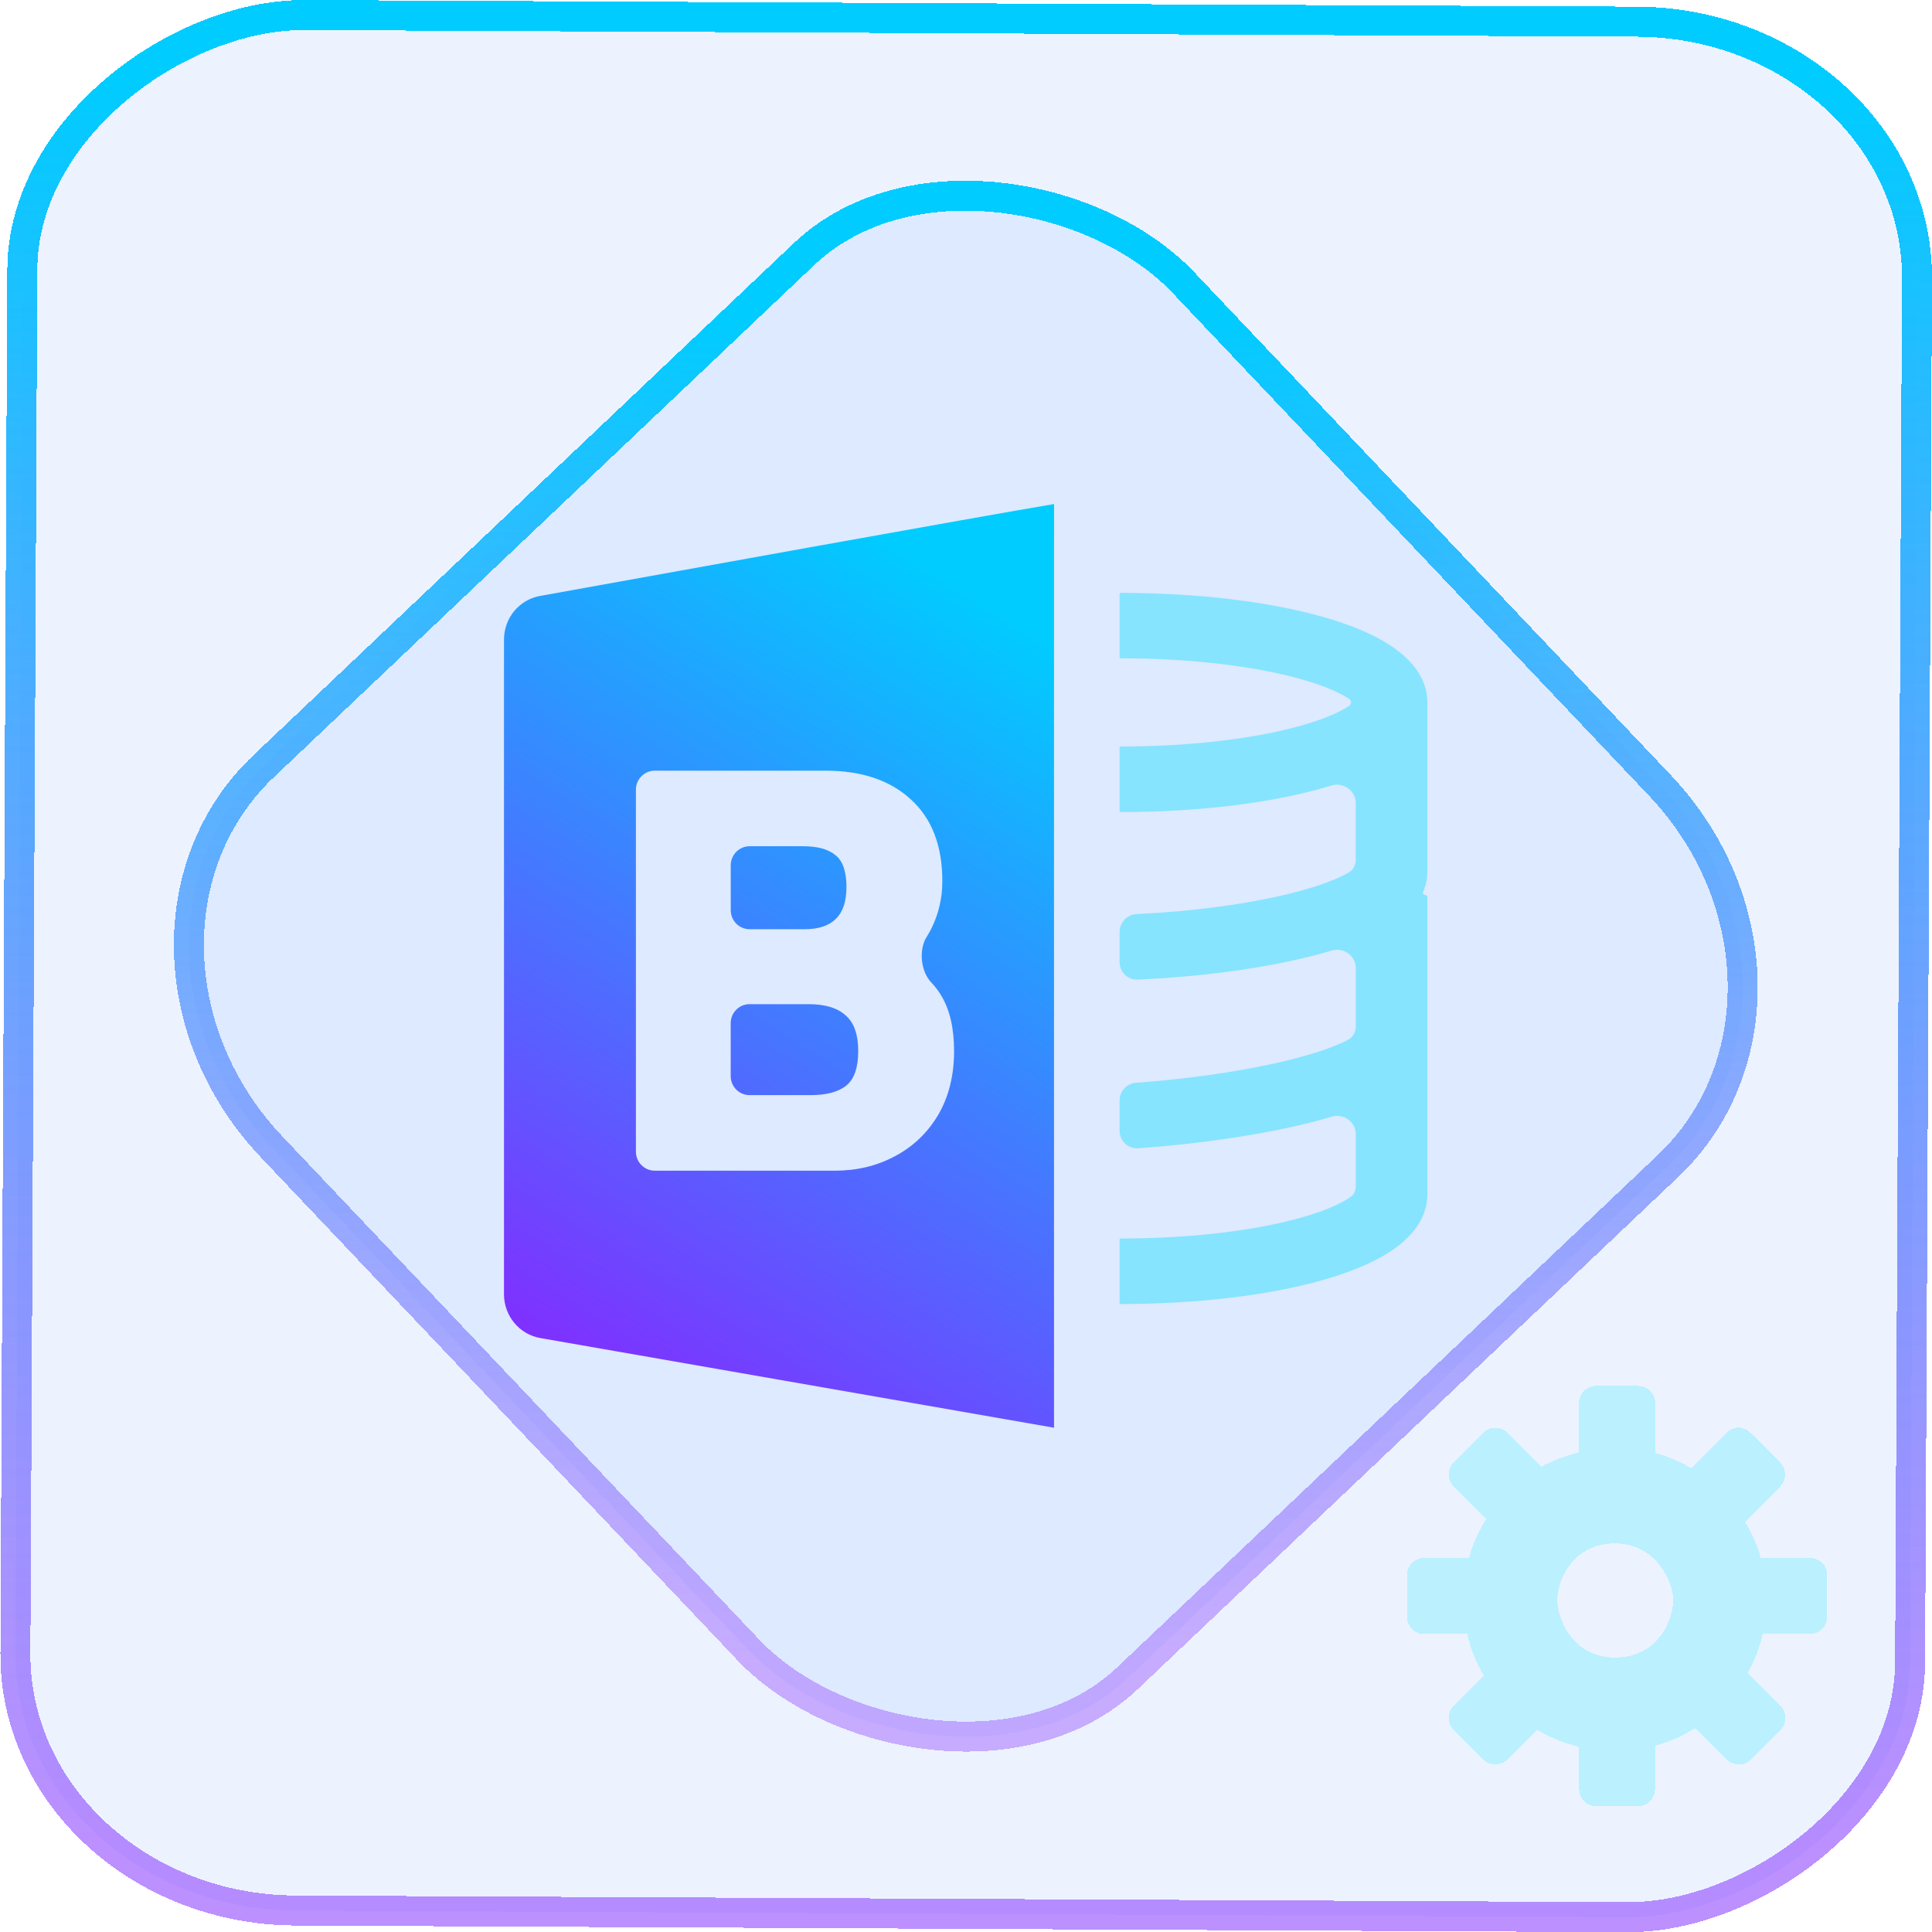 <?xml version="1.0" encoding="UTF-8" standalone="no"?>
<svg
   width="46"
   height="46"
   version="1.1"
   viewBox="0 0 12.171 12.171"
   id="svg12"
   sodipodi:docname="libreoffice-basic.svg"
   inkscape:version="1.3.2 (091e20ef0f, 2023-11-25)"
   xmlns:inkscape="http://www.inkscape.org/namespaces/inkscape"
   xmlns:sodipodi="http://sodipodi.sourceforge.net/DTD/sodipodi-0.dtd"
   xmlns:xlink="http://www.w3.org/1999/xlink"
   xmlns="http://www.w3.org/2000/svg"
   xmlns:svg="http://www.w3.org/2000/svg">
  <defs
     id="defs16">
    <linearGradient
       id="c"
       y1="523.8"
       x1="403.57"
       y2="536.8"
       x2="416.57"
       gradientUnits="userSpaceOnUse"
       gradientTransform="matrix(0.345,0,0,0.345,-134.804,-174.633)">
      <stop
         stop-color="#292c2f"
         id="stop1568" />
      <stop
         offset="1"
         stop-opacity="0"
         id="stop1570" />
    </linearGradient>
    <linearGradient
       xlink:href="#b-2"
       id="linearGradient4189"
       x1="14.369"
       y1="22.522"
       x2="26.522"
       y2="22.522"
       gradientUnits="userSpaceOnUse" />
    <linearGradient
       x1="36"
       gradientUnits="userSpaceOnUse"
       x2="14"
       y2="12"
       y1="44"
       id="b-2">
      <stop
         style="stop-color:#bfc9c9;stop-opacity:1"
         stop-color="#536161"
         id="stop1579" />
      <stop
         style="stop-color:#fbfbfb;stop-opacity:1"
         stop-color="#f4f5f5"
         offset="1"
         id="stop1581" />
    </linearGradient>
    <linearGradient
       xlink:href="#b-2"
       id="linearGradient4428"
       gradientUnits="userSpaceOnUse"
       x1="31.586"
       y1="36.345"
       x2="1.203"
       y2="6.723" />
    <linearGradient
       xlink:href="#b-2"
       id="linearGradient4189-3"
       x1="14.369"
       y1="22.522"
       x2="26.522"
       y2="22.522"
       gradientUnits="userSpaceOnUse"
       gradientTransform="translate(20.842,61.554)" />
    <linearGradient
       xlink:href="#b-2"
       id="linearGradient4428-5"
       gradientUnits="userSpaceOnUse"
       x1="31.586"
       y1="36.345"
       x2="1.203"
       y2="6.723"
       gradientTransform="translate(20.842,61.554)" />
    <linearGradient
       xlink:href="#b-2"
       id="linearGradient4189-3-3"
       x1="14.369"
       y1="22.522"
       x2="26.522"
       y2="22.522"
       gradientUnits="userSpaceOnUse"
       gradientTransform="translate(4.377,4.421)" />
    <linearGradient
       xlink:href="#b-2"
       id="linearGradient4428-5-5"
       gradientUnits="userSpaceOnUse"
       x1="31.586"
       y1="36.345"
       x2="1.203"
       y2="6.723"
       gradientTransform="translate(4.377,4.421)" />
    <linearGradient
       inkscape:collect="always"
       xlink:href="#linearGradient11"
       id="linearGradient13"
       x1="-43.819"
       y1="23.12"
       x2="-1.955"
       y2="23.12"
       gradientUnits="userSpaceOnUse"
       gradientTransform="scale(0.265)" />
    <linearGradient
       id="linearGradient11"
       inkscape:collect="always">
      <stop
         style="stop-color:#9955ff;stop-opacity:0.656;"
         offset="0"
         id="stop4-3" />
      <stop
         style="stop-color:#00ccff;stop-opacity:1"
         offset="1"
         id="stop11" />
    </linearGradient>
    <linearGradient
       inkscape:collect="always"
       xlink:href="#linearGradient14"
       id="linearGradient15"
       x1="-9.685"
       y1="45.161"
       x2="11.988"
       y2="21.735"
       gradientUnits="userSpaceOnUse"
       gradientTransform="scale(0.265)" />
    <linearGradient
       id="linearGradient14"
       inkscape:collect="always">
      <stop
         style="stop-color:#9955ff;stop-opacity:0.452;"
         offset="0"
         id="stop12" />
      <stop
         style="stop-color:#00ccff;stop-opacity:1"
         offset="1"
         id="stop13" />
    </linearGradient>
    <filter
       id="filter2917-3"
       x="-0.962"
       y="-0.667"
       width="2.924"
       height="2.335"
       color-interpolation-filters="sRGB">
      <feGaussianBlur
         stdDeviation="0.287"
         id="feGaussianBlur732-5" />
    </filter>
    <filter
       id="filter1"
       x="-0.962"
       y="-0.667"
       width="2.924"
       height="2.335"
       color-interpolation-filters="sRGB">
      <feGaussianBlur
         stdDeviation="0.287"
         id="feGaussianBlur1" />
    </filter>
    <filter
       id="filter2"
       x="-0.962"
       y="-0.667"
       width="2.924"
       height="2.335"
       color-interpolation-filters="sRGB">
      <feGaussianBlur
         stdDeviation="0.287"
         id="feGaussianBlur2" />
    </filter>
    <linearGradient
       id="paint0_linear_41_179"
       x1="23.746"
       y1="14.465"
       x2="11.474"
       y2="33.905"
       gradientUnits="userSpaceOnUse"
       gradientTransform="matrix(0.955,0,0,0.945,-10.455,-9.335)">
      <stop
         stop-color="#DC18FC"
         id="stop2"
         style="stop-color:#00ccff;stop-opacity:1" />
      <stop
         offset="1"
         stop-color="#8E1EFF"
         id="stop3" />
    </linearGradient>
    <linearGradient
       id="paint1_linear_41_179"
       x1="18.5"
       y1="4"
       x2="18.5"
       y2="20"
       gradientUnits="userSpaceOnUse"
       gradientTransform="translate(-11.233,-11.085)">
      <stop
         stop-color="#DC18FC"
         id="stop4" />
      <stop
         offset="1"
         stop-color="#8E1EFF"
         id="stop5" />
    </linearGradient>
    <linearGradient
       id="paint1_linear_77:15"
       x1="33.569"
       y1="36.552"
       x2="83.131"
       y2="124.221"
       gradientUnits="userSpaceOnUse"
       gradientTransform="matrix(0.043,0,0,0.043,3.036,1.172)">
      <stop
         stop-color="#E4F9FF"
         stop-opacity="0.1"
         id="stop11-3" />
      <stop
         offset="1"
         stop-color="#E4F9FF"
         stop-opacity="0.8"
         id="stop12-6" />
    </linearGradient>
  </defs>
  <sodipodi:namedview
     id="namedview14"
     pagecolor="#000000"
     bordercolor="#666666"
     borderopacity="1.0"
     inkscape:showpageshadow="2"
     inkscape:pageopacity="0.0"
     inkscape:pagecheckerboard="0"
     inkscape:deskcolor="#d1d1d1"
     showgrid="false"
     inkscape:zoom="5.2149125"
     inkscape:cx="23.20269"
     inkscape:cy="53.692176"
     inkscape:window-width="1920"
     inkscape:window-height="996"
     inkscape:window-x="0"
     inkscape:window-y="0"
     inkscape:window-maximized="1"
     inkscape:current-layer="svg12">
    <inkscape:grid
       type="xygrid"
       id="grid244"
       originx="9.789"
       originy="-31.749"
       spacingy="1"
       spacingx="1"
       units="px"
       visible="false" />
  </sodipodi:namedview>
  <rect
     x="-12.026"
     y="0.149"
     width="11.941"
     height="11.936"
     rx="1.612"
     stroke="url(#paint4_linear_77:23)"
     shape-rendering="crispEdges"
     id="rect5-6-7-3"
     ry="1.774"
     transform="matrix(0.005,-1,1,0.005,0,0)"
     style="fill:#80b3ff;fill-opacity:0.15;stroke:url(#linearGradient13);stroke-width:0.189;stroke-opacity:1" />
  <rect
     x="-3.727"
     y="4.645"
     width="7.913"
     height="7.912"
     rx="1.612"
     shape-rendering="crispEdges"
     id="rect5-6-6-6-6"
     style="fill:#80b3ff;fill-opacity:0.122;stroke:url(#linearGradient15);stroke-width:0.189;stroke-opacity:1"
     ry="1.774"
     transform="matrix(0.726,-0.688,0.688,0.726,0,0)" />
  <g
     id="g1"
     transform="matrix(0.277,0,0,0.28,2.898,2.615)"
     style="stroke-width:0.95">
    <path
       fill-rule="evenodd"
       clip-rule="evenodd"
       d="M 13.509,22.783 V 2.001 c 0,0.053 0,2.188 8e-4,-1.5e-4 -3e-4,5e-5 -6e-4,1e-4 -8e-4,1.5e-4 C 11.855,2.275 4.33,3.62 1.818,4.069 1.342,4.155 1,4.568 1,5.053 V 19.781 c 0,0.487 0.35,0.903 0.83,0.985 z M 4.429,8 C 4.192,8 4,8.192 4,8.429 V 16.571 C 4,16.808 4.192,17 4.429,17 h 4.091 c 0.504,0 0.958,-0.107 1.364,-0.322 0.414,-0.215 0.743,-0.524 0.987,-0.927 0.244,-0.412 0.365,-0.893 0.365,-1.442 0,-0.515 -0.098,-0.931 -0.292,-1.249 -0.064,-0.106 -0.139,-0.204 -0.226,-0.294 -0.242,-0.25 -0.291,-0.738 -0.103,-1.031 0.04,-0.062 0.076,-0.126 0.11,-0.194 0.162,-0.326 0.244,-0.678 0.244,-1.056 0,-0.798 -0.24,-1.412 -0.719,-1.841 C 9.778,8.215 9.133,8 8.312,8 Z m 4.359,2.627 c 0,0.627 -0.317,0.94 -0.95,0.94 h -1.252 c -0.237,0 -0.429,-0.192 -0.429,-0.428 v -1.01 c 0,-0.237 0.192,-0.429 0.429,-0.429 h 1.216 c 0.333,0 0.581,0.069 0.743,0.206 0.162,0.129 0.244,0.369 0.244,0.721 z m 0,4.455 C 8.609,15.227 8.337,15.3 7.971,15.3 H 6.585 c -0.237,0 -0.429,-0.192 -0.429,-0.428 v -1.19 c 0,-0.237 0.192,-0.429 0.429,-0.429 H 7.923 c 0.382,0 0.666,0.086 0.853,0.258 0.187,0.163 0.28,0.429 0.28,0.798 0,0.369 -0.089,0.627 -0.268,0.773 z"
       fill="url(#paint0_linear_41_179)"
       id="path1"
       style="fill:url(#paint0_linear_41_179);stroke-width:0.95" />
    <path
       opacity="0.4"
       fill-rule="evenodd"
       clip-rule="evenodd"
       d="M 15,19.974 C 15,19.989 15.011,20 15.025,20 v 0 c 1.76,0 3.385,-0.199 4.598,-0.54 0.601,-0.169 1.147,-0.385 1.56,-0.659 C 21.58,18.538 22,18.119 22,17.534 V 10.846 c 0,-0.028 -0.022,-0.05 -0.05,-0.05 v 0 c -0.037,0 -0.062,-0.04 -0.046,-0.074 C 21.964,10.586 22,10.436 22,10.271 V 6.466 C 22,5.881 21.58,5.462 21.183,5.199 20.77,4.924 20.224,4.708 19.623,4.54 18.41,4.199 16.785,4 15.025,4 V 4 C 15.011,4 15,4.011 15,4.025 v 1.422 c 0,0.014 0.011,0.025 0.025,0.025 v 0 c 1.643,0 3.098,0.188 4.115,0.473 0.514,0.144 0.87,0.301 1.08,0.44 v 0 c 0.058,0.039 0.058,0.12 0,0.158 v 0 c -0.21,0.139 -0.567,0.296 -1.08,0.44 -1.017,0.286 -2.472,0.473 -4.115,0.473 v 0 C 15.011,7.458 15,7.47 15,7.484 v 1.422 c 0,0.014 0.011,0.025 0.025,0.025 v 0 c 1.76,0 3.385,-0.199 4.597,-0.54 0.065,-0.018 0.13,-0.037 0.194,-0.057 0.27,-0.082 0.555,0.113 0.555,0.395 v 1.271 c 0,0.115 -0.05,0.226 -0.149,0.284 -0.015,0.009 -0.03,0.018 -0.047,0.027 -0.28,0.154 -0.73,0.317 -1.337,0.463 -0.949,0.229 -2.169,0.393 -3.45,0.452 C 15.172,11.237 15,11.414 15,11.63 v 0.674 c 0,0.225 0.186,0.406 0.41,0.396 1.401,-0.06 2.758,-0.239 3.849,-0.502 0.194,-0.047 0.383,-0.097 0.565,-0.151 0.268,-0.08 0.548,0.116 0.548,0.395 v 1.305 c 0,0.127 -0.06,0.248 -0.173,0.307 -0.027,0.014 -0.057,0.029 -0.09,0.045 -0.356,0.168 -0.906,0.34 -1.607,0.492 -0.914,0.199 -2.013,0.35 -3.125,0.43 C 15.165,15.036 15,15.211 15,15.423 v 0.676 c 0,0.229 0.193,0.412 0.421,0.396 1.221,-0.085 2.436,-0.249 3.461,-0.472 0.33,-0.072 0.649,-0.151 0.947,-0.239 0.266,-0.078 0.543,0.117 0.543,0.394 v 1.166 c 0,0.094 -0.033,0.185 -0.109,0.24 -0.013,0.009 -0.027,0.019 -0.043,0.029 -0.21,0.14 -0.567,0.296 -1.08,0.44 -1.017,0.286 -2.472,0.473 -4.115,0.473 v 0 C 15.011,18.527 15,18.538 15,18.552 Z m 5.4,-9.82 c 1e-4,-2e-4 2e-4,-2e-4 1e-4,0 v 0 c -2e-4,2e-4 -3e-4,2e-4 -1e-4,0 z m -0.018,7.322 c 3e-4,-7e-4 4e-4,-6e-4 0,0 z m 0.002,-11.072 c -10e-5,3.2e-4 -3e-4,2.9e-4 -10e-5,0 v 0 c 2e-4,-2.7e-4 3e-4,-2.9e-4 10e-5,0 z"
       fill="url(#paint1_linear_41_179)"
       id="path2"
       style="opacity:0.786;fill:#6fe2ff;fill-opacity:1;stroke-width:0.945" />
  </g>
  <path
     d="m 11.403,9.815 h -0.31 c -0.023,-0.082 -0.057,-0.158 -0.1,-0.229 l 0.221,-0.221 c 0.042,-0.042 0.042,-0.111 0,-0.152 L 11.028,9.027 c -0.041,-0.044 -0.109,-0.044 -0.15,-0.002 l -0.224,0.224 c -0.071,-0.041 -0.146,-0.074 -0.227,-0.096 V 8.839 c 0,-0.059 -0.048,-0.108 -0.108,-0.108 h -0.264 c -0.059,0 -0.108,0.048 -0.108,0.108 v 0.31 c -0.083,0.021 -0.164,0.052 -0.236,0.091 L 9.496,9.026 c -0.042,-0.042 -0.111,-0.042 -0.152,0 L 9.158,9.212 c -0.042,0.042 -0.042,0.111 0,0.152 l 0.205,0.205 c -0.048,0.075 -0.085,0.158 -0.109,0.246 H 8.971 c -0.059,0 -0.108,0.048 -0.108,0.108 v 0.263 c 0,0.059 0.048,0.108 0.108,0.108 H 9.243 c 0.022,0.094 0.057,0.182 0.105,0.262 l -0.19,0.19 c -0.042,0.042 -0.042,0.111 0,0.152 l 0.186,0.186 c 0.042,0.042 0.111,0.042 0.152,0 l 0.187,-0.187 c 0.081,0.048 0.171,0.085 0.265,0.108 v 0.266 c 0,0.059 0.048,0.108 0.108,0.108 h 0.262 c 0.059,0 0.108,-0.048 0.108,-0.108 v -0.273 c 0.092,-0.025 0.176,-0.063 0.254,-0.112 l 0.198,0.198 c 0.042,0.042 0.111,0.042 0.152,0 l 0.186,-0.186 c 0.042,-0.042 0.042,-0.111 0,-0.152 l -0.206,-0.206 c 0.042,-0.076 0.075,-0.158 0.094,-0.246 h 0.298 c 0.059,0 0.108,-0.048 0.108,-0.108 V 9.923 c 0.002,-0.06 -0.046,-0.108 -0.107,-0.108 z m -1.229,0.627 c -0.264,0 -0.363,-0.239 -0.363,-0.365 0,-0.125 0.1,-0.354 0.363,-0.354 0.264,0 0.367,0.251 0.367,0.354 0,0.137 -0.103,0.365 -0.367,0.365 z"
     fill="url(#paint1_linear_77:15)"
     shape-rendering="crispEdges"
     id="path2-0"
     style="fill:#aaeeff;fill-opacity:0.75;stroke-width:0.043" />
</svg>
